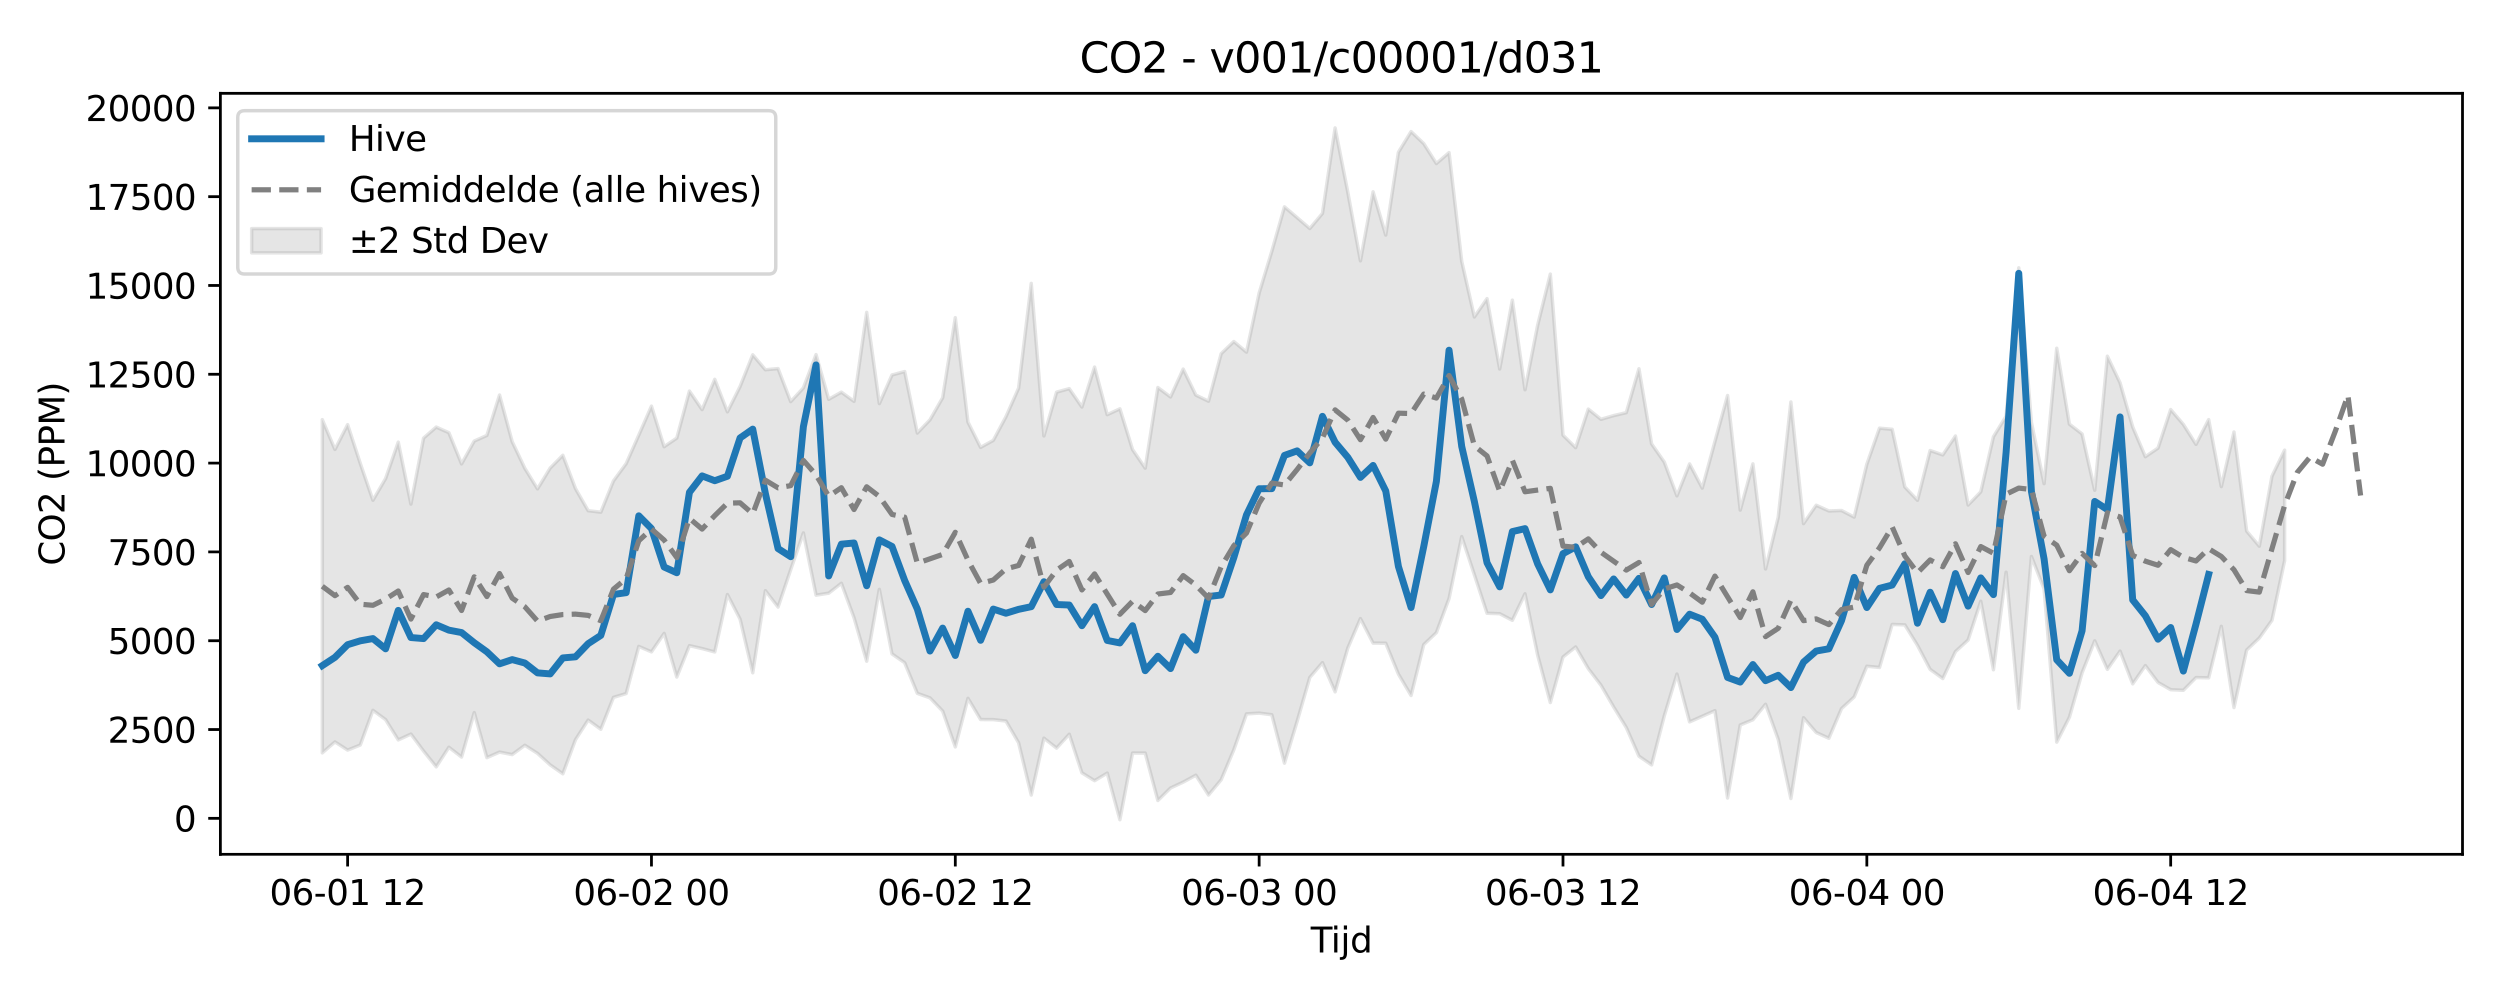 <?xml version="1.0" encoding="utf-8" standalone="no"?>
<!DOCTYPE svg PUBLIC "-//W3C//DTD SVG 1.1//EN"
  "http://www.w3.org/Graphics/SVG/1.1/DTD/svg11.dtd">
<svg xmlns:xlink="http://www.w3.org/1999/xlink" width="720pt" height="288pt" viewBox="0 0 720 288" xmlns="http://www.w3.org/2000/svg" version="1.1">
 <defs>
  <style type="text/css">*{stroke-linejoin: round; stroke-linecap: butt}</style>
 </defs>
 <g id="figure_1">
  <g id="patch_1">
   <path d="M 0 288 
L 720 288 
L 720 0 
L 0 0 
z
" style="fill: #ffffff"/>
  </g>
  <g id="axes_1">
   <g id="patch_2">
    <path d="M 63.47 246.04 
L 709.2 246.04 
L 709.2 26.88 
L 63.47 26.88 
z
" style="fill: #ffffff"/>
   </g>
   <g id="FillBetweenPolyCollection_1">
    <defs>
     <path id="m3234cfe59d" d="M 92.821 -167.143 
L 92.821 -71.173 
L 96.467 -74.332 
L 100.114 -71.975 
L 103.76 -73.435 
L 107.406 -83.427 
L 111.052 -80.747 
L 114.698 -74.902 
L 118.344 -76.586 
L 121.99 -71.693 
L 125.637 -67.148 
L 129.283 -72.791 
L 132.929 -69.965 
L 136.575 -82.774 
L 140.221 -69.795 
L 143.867 -71.397 
L 147.513 -70.68 
L 151.159 -73.363 
L 154.806 -71.029 
L 158.452 -67.706 
L 162.098 -65.147 
L 165.744 -74.966 
L 169.39 -80.617 
L 173.036 -77.968 
L 176.682 -87.15 
L 180.329 -88.252 
L 183.975 -101.834 
L 187.621 -100.257 
L 191.267 -105.578 
L 194.913 -93.008 
L 198.559 -102.047 
L 202.205 -101.211 
L 205.851 -100.236 
L 209.498 -116.774 
L 213.144 -109.688 
L 216.79 -94.23 
L 220.436 -117.886 
L 224.082 -113.158 
L 227.728 -123.954 
L 231.374 -134.523 
L 235.021 -116.588 
L 238.667 -117.158 
L 242.313 -120.013 
L 245.959 -110.102 
L 249.605 -97.567 
L 253.251 -118.265 
L 256.897 -99.675 
L 260.543 -97.133 
L 264.19 -88.314 
L 267.836 -87.012 
L 271.482 -83.213 
L 275.128 -72.883 
L 278.774 -86.874 
L 282.42 -80.772 
L 286.066 -80.747 
L 289.712 -80.342 
L 293.359 -74.076 
L 297.005 -59.028 
L 300.651 -75.405 
L 304.297 -72.541 
L 307.943 -76.539 
L 311.589 -65.428 
L 315.235 -63.16 
L 318.882 -65.345 
L 322.528 -51.922 
L 326.174 -71.128 
L 329.82 -71.117 
L 333.466 -57.455 
L 337.112 -61.055 
L 340.758 -62.745 
L 344.404 -64.737 
L 348.051 -59.037 
L 351.697 -63.426 
L 355.343 -72.067 
L 358.989 -82.403 
L 362.635 -82.618 
L 366.281 -82.153 
L 369.927 -68.209 
L 373.574 -80.244 
L 377.22 -92.896 
L 380.866 -97.152 
L 384.512 -88.748 
L 388.158 -101.334 
L 391.804 -109.847 
L 395.45 -102.78 
L 399.096 -102.758 
L 402.743 -93.853 
L 406.389 -87.694 
L 410.035 -102.353 
L 413.681 -105.808 
L 417.327 -115.62 
L 420.973 -133.458 
L 424.619 -122.473 
L 428.266 -111.38 
L 431.912 -111.251 
L 435.558 -109.346 
L 439.204 -116.989 
L 442.85 -99.314 
L 446.496 -85.659 
L 450.142 -98.775 
L 453.788 -101.677 
L 457.435 -95.427 
L 461.081 -90.651 
L 464.727 -84.391 
L 468.373 -78.47 
L 472.019 -70.212 
L 475.665 -67.707 
L 479.311 -81.826 
L 482.958 -93.867 
L 486.604 -80.093 
L 490.25 -81.715 
L 493.896 -83.335 
L 497.542 -58.168 
L 501.188 -79.198 
L 504.834 -80.708 
L 508.48 -85.168 
L 512.127 -75.058 
L 515.773 -58.022 
L 519.419 -81.299 
L 523.065 -77.036 
L 526.711 -75.376 
L 530.357 -83.924 
L 534.003 -87.275 
L 537.649 -96.122 
L 541.296 -95.77 
L 544.942 -108.165 
L 548.588 -108.031 
L 552.234 -102.14 
L 555.88 -95.224 
L 559.526 -92.574 
L 563.172 -100.34 
L 566.819 -103.677 
L 570.465 -114.842 
L 574.111 -95.103 
L 577.757 -123.201 
L 581.403 -83.991 
L 585.049 -127.722 
L 588.695 -118.406 
L 592.341 -74.262 
L 595.988 -81.434 
L 599.634 -94.208 
L 603.28 -103.433 
L 606.926 -95.23 
L 610.572 -100.482 
L 614.218 -91.047 
L 617.864 -96.301 
L 621.511 -91.45 
L 625.157 -89.365 
L 628.803 -89.197 
L 632.449 -92.859 
L 636.095 -92.78 
L 639.741 -107.62 
L 643.387 -84.219 
L 647.033 -100.784 
L 650.68 -104.245 
L 654.326 -109.346 
L 657.972 -126.547 
L 657.972 -158.359 
L 657.972 -158.359 
L 654.326 -150.857 
L 650.68 -130.694 
L 647.033 -135.052 
L 643.387 -163.583 
L 639.741 -147.856 
L 636.095 -167.149 
L 632.449 -160.023 
L 628.803 -165.778 
L 625.157 -170.048 
L 621.511 -158.958 
L 617.864 -156.466 
L 614.218 -165.035 
L 610.572 -177.755 
L 606.926 -185.412 
L 603.28 -146.808 
L 599.634 -163.03 
L 595.988 -165.844 
L 592.341 -187.699 
L 588.695 -148.713 
L 585.049 -166.329 
L 581.403 -210.866 
L 577.757 -168.121 
L 574.111 -162.222 
L 570.465 -146.349 
L 566.819 -142.56 
L 563.172 -162.431 
L 559.526 -156.989 
L 555.88 -158.252 
L 552.234 -143.925 
L 548.588 -147.751 
L 544.942 -164.363 
L 541.296 -164.685 
L 537.649 -154.299 
L 534.003 -139.07 
L 530.357 -140.981 
L 526.711 -140.847 
L 523.065 -142.489 
L 519.419 -137.21 
L 515.773 -172.231 
L 512.127 -139.038 
L 508.48 -124.137 
L 504.834 -154.407 
L 501.188 -141.091 
L 497.542 -174.089 
L 493.896 -160.823 
L 490.25 -147.425 
L 486.604 -154.394 
L 482.958 -145.205 
L 479.311 -154.927 
L 475.665 -160.161 
L 472.019 -181.798 
L 468.373 -169.161 
L 464.727 -168.302 
L 461.081 -167.244 
L 457.435 -170.182 
L 453.788 -159.071 
L 450.142 -162.669 
L 446.496 -209.066 
L 442.85 -194.357 
L 439.204 -175.751 
L 435.558 -201.558 
L 431.912 -181.722 
L 428.266 -201.997 
L 424.619 -196.712 
L 420.973 -212.756 
L 417.327 -244.054 
L 413.681 -240.908 
L 410.035 -246.646 
L 406.389 -250.106 
L 402.743 -244.151 
L 399.096 -220.302 
L 395.45 -232.76 
L 391.804 -212.872 
L 388.158 -232.686 
L 384.512 -251.158 
L 380.866 -226.536 
L 377.22 -222.183 
L 373.574 -225.323 
L 369.927 -228.429 
L 366.281 -215.618 
L 362.635 -203.591 
L 358.989 -186.586 
L 355.343 -189.642 
L 351.697 -186.147 
L 348.051 -172.445 
L 344.404 -174.217 
L 340.758 -181.702 
L 337.112 -173.677 
L 333.466 -176.391 
L 329.82 -153.179 
L 326.174 -158.526 
L 322.528 -170.269 
L 318.882 -168.569 
L 315.235 -182.279 
L 311.589 -170.776 
L 307.943 -176.071 
L 304.297 -175.058 
L 300.651 -162.447 
L 297.005 -206.391 
L 293.359 -176.218 
L 289.712 -167.98 
L 286.066 -161.168 
L 282.42 -159.151 
L 278.774 -166.44 
L 275.128 -196.514 
L 271.482 -173.44 
L 267.836 -167.089 
L 264.19 -163.283 
L 260.543 -180.995 
L 256.897 -180.016 
L 253.251 -171.759 
L 249.605 -198.045 
L 245.959 -172.416 
L 242.313 -175.065 
L 238.667 -173.004 
L 235.021 -185.886 
L 231.374 -176.278 
L 227.728 -172.33 
L 224.082 -181.848 
L 220.436 -181.511 
L 216.79 -185.818 
L 213.144 -176.689 
L 209.498 -169.393 
L 205.851 -178.76 
L 202.205 -170.03 
L 198.559 -175.371 
L 194.913 -161.833 
L 191.267 -159.341 
L 187.621 -171.034 
L 183.975 -162.691 
L 180.329 -154.461 
L 176.682 -149.505 
L 173.036 -140.492 
L 169.39 -140.922 
L 165.744 -147.29 
L 162.098 -156.882 
L 158.452 -153.195 
L 154.806 -147.209 
L 151.159 -153.119 
L 147.513 -160.793 
L 143.867 -174.234 
L 140.221 -162.597 
L 136.575 -160.969 
L 132.929 -154.393 
L 129.283 -163.375 
L 125.637 -165.004 
L 121.99 -161.834 
L 118.344 -142.823 
L 114.698 -160.672 
L 111.052 -150.177 
L 107.406 -143.923 
L 103.76 -154.548 
L 100.114 -165.699 
L 96.467 -158.565 
L 92.821 -167.143 
z
" style="stroke: #808080; stroke-opacity: 0.2"/>
    </defs>
    <g clip-path="url(#p8f227f87e2)">
     <use xlink:href="#m3234cfe59d" x="0" y="288" style="fill: #808080; fill-opacity: 0.2; stroke: #808080; stroke-opacity: 0.2"/>
    </g>
   </g>
   <g id="matplotlib.axis_1">
    <g id="xtick_1">
     <g id="line2d_1">
      <defs>
       <path id="m7c7ba26b7c" d="M 0 0 
L 0 3.5 
" style="stroke: #000000; stroke-width: 0.8"/>
      </defs>
      <g>
       <use xlink:href="#m7c7ba26b7c" x="100.114" y="246.04" style="stroke: #000000; stroke-width: 0.8"/>
      </g>
     </g>
     <g id="text_1">
      <!-- 06-01 12 -->
      <g transform="translate(77.633 260.638) scale(0.1 -0.1)">
       <defs>
        <path id="DejaVuSans-30" d="M 2034 4250 
Q 1547 4250 1301 3770 
Q 1056 3291 1056 2328 
Q 1056 1369 1301 889 
Q 1547 409 2034 409 
Q 2525 409 2770 889 
Q 3016 1369 3016 2328 
Q 3016 3291 2770 3770 
Q 2525 4250 2034 4250 
z
M 2034 4750 
Q 2819 4750 3233 4129 
Q 3647 3509 3647 2328 
Q 3647 1150 3233 529 
Q 2819 -91 2034 -91 
Q 1250 -91 836 529 
Q 422 1150 422 2328 
Q 422 3509 836 4129 
Q 1250 4750 2034 4750 
z
" transform="scale(0.016)"/>
        <path id="DejaVuSans-36" d="M 2113 2584 
Q 1688 2584 1439 2293 
Q 1191 2003 1191 1497 
Q 1191 994 1439 701 
Q 1688 409 2113 409 
Q 2538 409 2786 701 
Q 3034 994 3034 1497 
Q 3034 2003 2786 2293 
Q 2538 2584 2113 2584 
z
M 3366 4563 
L 3366 3988 
Q 3128 4100 2886 4159 
Q 2644 4219 2406 4219 
Q 1781 4219 1451 3797 
Q 1122 3375 1075 2522 
Q 1259 2794 1537 2939 
Q 1816 3084 2150 3084 
Q 2853 3084 3261 2657 
Q 3669 2231 3669 1497 
Q 3669 778 3244 343 
Q 2819 -91 2113 -91 
Q 1303 -91 875 529 
Q 447 1150 447 2328 
Q 447 3434 972 4092 
Q 1497 4750 2381 4750 
Q 2619 4750 2861 4703 
Q 3103 4656 3366 4563 
z
" transform="scale(0.016)"/>
        <path id="DejaVuSans-2d" d="M 313 2009 
L 1997 2009 
L 1997 1497 
L 313 1497 
L 313 2009 
z
" transform="scale(0.016)"/>
        <path id="DejaVuSans-31" d="M 794 531 
L 1825 531 
L 1825 4091 
L 703 3866 
L 703 4441 
L 1819 4666 
L 2450 4666 
L 2450 531 
L 3481 531 
L 3481 0 
L 794 0 
L 794 531 
z
" transform="scale(0.016)"/>
        <path id="DejaVuSans-20" transform="scale(0.016)"/>
        <path id="DejaVuSans-32" d="M 1228 531 
L 3431 531 
L 3431 0 
L 469 0 
L 469 531 
Q 828 903 1448 1529 
Q 2069 2156 2228 2338 
Q 2531 2678 2651 2914 
Q 2772 3150 2772 3378 
Q 2772 3750 2511 3984 
Q 2250 4219 1831 4219 
Q 1534 4219 1204 4116 
Q 875 4013 500 3803 
L 500 4441 
Q 881 4594 1212 4672 
Q 1544 4750 1819 4750 
Q 2544 4750 2975 4387 
Q 3406 4025 3406 3419 
Q 3406 3131 3298 2873 
Q 3191 2616 2906 2266 
Q 2828 2175 2409 1742 
Q 1991 1309 1228 531 
z
" transform="scale(0.016)"/>
       </defs>
       <use xlink:href="#DejaVuSans-30"/>
       <use xlink:href="#DejaVuSans-36" transform="translate(63.623 0)"/>
       <use xlink:href="#DejaVuSans-2d" transform="translate(127.246 0)"/>
       <use xlink:href="#DejaVuSans-30" transform="translate(163.33 0)"/>
       <use xlink:href="#DejaVuSans-31" transform="translate(226.953 0)"/>
       <use xlink:href="#DejaVuSans-20" transform="translate(290.576 0)"/>
       <use xlink:href="#DejaVuSans-31" transform="translate(322.363 0)"/>
       <use xlink:href="#DejaVuSans-32" transform="translate(385.986 0)"/>
      </g>
     </g>
    </g>
    <g id="xtick_2">
     <g id="line2d_2">
      <g>
       <use xlink:href="#m7c7ba26b7c" x="187.621" y="246.04" style="stroke: #000000; stroke-width: 0.8"/>
      </g>
     </g>
     <g id="text_2">
      <!-- 06-02 00 -->
      <g transform="translate(165.14 260.638) scale(0.1 -0.1)">
       <use xlink:href="#DejaVuSans-30"/>
       <use xlink:href="#DejaVuSans-36" transform="translate(63.623 0)"/>
       <use xlink:href="#DejaVuSans-2d" transform="translate(127.246 0)"/>
       <use xlink:href="#DejaVuSans-30" transform="translate(163.33 0)"/>
       <use xlink:href="#DejaVuSans-32" transform="translate(226.953 0)"/>
       <use xlink:href="#DejaVuSans-20" transform="translate(290.576 0)"/>
       <use xlink:href="#DejaVuSans-30" transform="translate(322.363 0)"/>
       <use xlink:href="#DejaVuSans-30" transform="translate(385.986 0)"/>
      </g>
     </g>
    </g>
    <g id="xtick_3">
     <g id="line2d_3">
      <g>
       <use xlink:href="#m7c7ba26b7c" x="275.128" y="246.04" style="stroke: #000000; stroke-width: 0.8"/>
      </g>
     </g>
     <g id="text_3">
      <!-- 06-02 12 -->
      <g transform="translate(252.648 260.638) scale(0.1 -0.1)">
       <use xlink:href="#DejaVuSans-30"/>
       <use xlink:href="#DejaVuSans-36" transform="translate(63.623 0)"/>
       <use xlink:href="#DejaVuSans-2d" transform="translate(127.246 0)"/>
       <use xlink:href="#DejaVuSans-30" transform="translate(163.33 0)"/>
       <use xlink:href="#DejaVuSans-32" transform="translate(226.953 0)"/>
       <use xlink:href="#DejaVuSans-20" transform="translate(290.576 0)"/>
       <use xlink:href="#DejaVuSans-31" transform="translate(322.363 0)"/>
       <use xlink:href="#DejaVuSans-32" transform="translate(385.986 0)"/>
      </g>
     </g>
    </g>
    <g id="xtick_4">
     <g id="line2d_4">
      <g>
       <use xlink:href="#m7c7ba26b7c" x="362.635" y="246.04" style="stroke: #000000; stroke-width: 0.8"/>
      </g>
     </g>
     <g id="text_4">
      <!-- 06-03 00 -->
      <g transform="translate(340.155 260.638) scale(0.1 -0.1)">
       <defs>
        <path id="DejaVuSans-33" d="M 2597 2516 
Q 3050 2419 3304 2112 
Q 3559 1806 3559 1356 
Q 3559 666 3084 287 
Q 2609 -91 1734 -91 
Q 1441 -91 1130 -33 
Q 819 25 488 141 
L 488 750 
Q 750 597 1062 519 
Q 1375 441 1716 441 
Q 2309 441 2620 675 
Q 2931 909 2931 1356 
Q 2931 1769 2642 2001 
Q 2353 2234 1838 2234 
L 1294 2234 
L 1294 2753 
L 1863 2753 
Q 2328 2753 2575 2939 
Q 2822 3125 2822 3475 
Q 2822 3834 2567 4026 
Q 2313 4219 1838 4219 
Q 1578 4219 1281 4162 
Q 984 4106 628 3988 
L 628 4550 
Q 988 4650 1302 4700 
Q 1616 4750 1894 4750 
Q 2613 4750 3031 4423 
Q 3450 4097 3450 3541 
Q 3450 3153 3228 2886 
Q 3006 2619 2597 2516 
z
" transform="scale(0.016)"/>
       </defs>
       <use xlink:href="#DejaVuSans-30"/>
       <use xlink:href="#DejaVuSans-36" transform="translate(63.623 0)"/>
       <use xlink:href="#DejaVuSans-2d" transform="translate(127.246 0)"/>
       <use xlink:href="#DejaVuSans-30" transform="translate(163.33 0)"/>
       <use xlink:href="#DejaVuSans-33" transform="translate(226.953 0)"/>
       <use xlink:href="#DejaVuSans-20" transform="translate(290.576 0)"/>
       <use xlink:href="#DejaVuSans-30" transform="translate(322.363 0)"/>
       <use xlink:href="#DejaVuSans-30" transform="translate(385.986 0)"/>
      </g>
     </g>
    </g>
    <g id="xtick_5">
     <g id="line2d_5">
      <g>
       <use xlink:href="#m7c7ba26b7c" x="450.142" y="246.04" style="stroke: #000000; stroke-width: 0.8"/>
      </g>
     </g>
     <g id="text_5">
      <!-- 06-03 12 -->
      <g transform="translate(427.662 260.638) scale(0.1 -0.1)">
       <use xlink:href="#DejaVuSans-30"/>
       <use xlink:href="#DejaVuSans-36" transform="translate(63.623 0)"/>
       <use xlink:href="#DejaVuSans-2d" transform="translate(127.246 0)"/>
       <use xlink:href="#DejaVuSans-30" transform="translate(163.33 0)"/>
       <use xlink:href="#DejaVuSans-33" transform="translate(226.953 0)"/>
       <use xlink:href="#DejaVuSans-20" transform="translate(290.576 0)"/>
       <use xlink:href="#DejaVuSans-31" transform="translate(322.363 0)"/>
       <use xlink:href="#DejaVuSans-32" transform="translate(385.986 0)"/>
      </g>
     </g>
    </g>
    <g id="xtick_6">
     <g id="line2d_6">
      <g>
       <use xlink:href="#m7c7ba26b7c" x="537.649" y="246.04" style="stroke: #000000; stroke-width: 0.8"/>
      </g>
     </g>
     <g id="text_6">
      <!-- 06-04 00 -->
      <g transform="translate(515.169 260.638) scale(0.1 -0.1)">
       <defs>
        <path id="DejaVuSans-34" d="M 2419 4116 
L 825 1625 
L 2419 1625 
L 2419 4116 
z
M 2253 4666 
L 3047 4666 
L 3047 1625 
L 3713 1625 
L 3713 1100 
L 3047 1100 
L 3047 0 
L 2419 0 
L 2419 1100 
L 313 1100 
L 313 1709 
L 2253 4666 
z
" transform="scale(0.016)"/>
       </defs>
       <use xlink:href="#DejaVuSans-30"/>
       <use xlink:href="#DejaVuSans-36" transform="translate(63.623 0)"/>
       <use xlink:href="#DejaVuSans-2d" transform="translate(127.246 0)"/>
       <use xlink:href="#DejaVuSans-30" transform="translate(163.33 0)"/>
       <use xlink:href="#DejaVuSans-34" transform="translate(226.953 0)"/>
       <use xlink:href="#DejaVuSans-20" transform="translate(290.576 0)"/>
       <use xlink:href="#DejaVuSans-30" transform="translate(322.363 0)"/>
       <use xlink:href="#DejaVuSans-30" transform="translate(385.986 0)"/>
      </g>
     </g>
    </g>
    <g id="xtick_7">
     <g id="line2d_7">
      <g>
       <use xlink:href="#m7c7ba26b7c" x="625.157" y="246.04" style="stroke: #000000; stroke-width: 0.8"/>
      </g>
     </g>
     <g id="text_7">
      <!-- 06-04 12 -->
      <g transform="translate(602.676 260.638) scale(0.1 -0.1)">
       <use xlink:href="#DejaVuSans-30"/>
       <use xlink:href="#DejaVuSans-36" transform="translate(63.623 0)"/>
       <use xlink:href="#DejaVuSans-2d" transform="translate(127.246 0)"/>
       <use xlink:href="#DejaVuSans-30" transform="translate(163.33 0)"/>
       <use xlink:href="#DejaVuSans-34" transform="translate(226.953 0)"/>
       <use xlink:href="#DejaVuSans-20" transform="translate(290.576 0)"/>
       <use xlink:href="#DejaVuSans-31" transform="translate(322.363 0)"/>
       <use xlink:href="#DejaVuSans-32" transform="translate(385.986 0)"/>
      </g>
     </g>
    </g>
    <g id="text_8">
     <!-- Tijd -->
     <g transform="translate(377.485 274.317) scale(0.1 -0.1)">
      <defs>
       <path id="DejaVuSans-54" d="M -19 4666 
L 3928 4666 
L 3928 4134 
L 2272 4134 
L 2272 0 
L 1638 0 
L 1638 4134 
L -19 4134 
L -19 4666 
z
" transform="scale(0.016)"/>
       <path id="DejaVuSans-69" d="M 603 3500 
L 1178 3500 
L 1178 0 
L 603 0 
L 603 3500 
z
M 603 4863 
L 1178 4863 
L 1178 4134 
L 603 4134 
L 603 4863 
z
" transform="scale(0.016)"/>
       <path id="DejaVuSans-6a" d="M 603 3500 
L 1178 3500 
L 1178 -63 
Q 1178 -731 923 -1031 
Q 669 -1331 103 -1331 
L -116 -1331 
L -116 -844 
L 38 -844 
Q 366 -844 484 -692 
Q 603 -541 603 -63 
L 603 3500 
z
M 603 4863 
L 1178 4863 
L 1178 4134 
L 603 4134 
L 603 4863 
z
" transform="scale(0.016)"/>
       <path id="DejaVuSans-64" d="M 2906 2969 
L 2906 4863 
L 3481 4863 
L 3481 0 
L 2906 0 
L 2906 525 
Q 2725 213 2448 61 
Q 2172 -91 1784 -91 
Q 1150 -91 751 415 
Q 353 922 353 1747 
Q 353 2572 751 3078 
Q 1150 3584 1784 3584 
Q 2172 3584 2448 3432 
Q 2725 3281 2906 2969 
z
M 947 1747 
Q 947 1113 1208 752 
Q 1469 391 1925 391 
Q 2381 391 2643 752 
Q 2906 1113 2906 1747 
Q 2906 2381 2643 2742 
Q 2381 3103 1925 3103 
Q 1469 3103 1208 2742 
Q 947 2381 947 1747 
z
" transform="scale(0.016)"/>
      </defs>
      <use xlink:href="#DejaVuSans-54"/>
      <use xlink:href="#DejaVuSans-69" transform="translate(57.959 0)"/>
      <use xlink:href="#DejaVuSans-6a" transform="translate(85.742 0)"/>
      <use xlink:href="#DejaVuSans-64" transform="translate(113.525 0)"/>
     </g>
    </g>
   </g>
   <g id="matplotlib.axis_2">
    <g id="ytick_1">
     <g id="line2d_8">
      <defs>
       <path id="mcef01b6203" d="M 0 0 
L -3.5 0 
" style="stroke: #000000; stroke-width: 0.8"/>
      </defs>
      <g>
       <use xlink:href="#mcef01b6203" x="63.47" y="235.682" style="stroke: #000000; stroke-width: 0.8"/>
      </g>
     </g>
     <g id="text_9">
      <!-- 0 -->
      <g transform="translate(50.108 239.481) scale(0.1 -0.1)">
       <use xlink:href="#DejaVuSans-30"/>
      </g>
     </g>
    </g>
    <g id="ytick_2">
     <g id="line2d_9">
      <g>
       <use xlink:href="#mcef01b6203" x="63.47" y="210.104" style="stroke: #000000; stroke-width: 0.8"/>
      </g>
     </g>
     <g id="text_10">
      <!-- 2500 -->
      <g transform="translate(31.02 213.903) scale(0.1 -0.1)">
       <defs>
        <path id="DejaVuSans-35" d="M 691 4666 
L 3169 4666 
L 3169 4134 
L 1269 4134 
L 1269 2991 
Q 1406 3038 1543 3061 
Q 1681 3084 1819 3084 
Q 2600 3084 3056 2656 
Q 3513 2228 3513 1497 
Q 3513 744 3044 326 
Q 2575 -91 1722 -91 
Q 1428 -91 1123 -41 
Q 819 9 494 109 
L 494 744 
Q 775 591 1075 516 
Q 1375 441 1709 441 
Q 2250 441 2565 725 
Q 2881 1009 2881 1497 
Q 2881 1984 2565 2268 
Q 2250 2553 1709 2553 
Q 1456 2553 1204 2497 
Q 953 2441 691 2322 
L 691 4666 
z
" transform="scale(0.016)"/>
       </defs>
       <use xlink:href="#DejaVuSans-32"/>
       <use xlink:href="#DejaVuSans-35" transform="translate(63.623 0)"/>
       <use xlink:href="#DejaVuSans-30" transform="translate(127.246 0)"/>
       <use xlink:href="#DejaVuSans-30" transform="translate(190.869 0)"/>
      </g>
     </g>
    </g>
    <g id="ytick_3">
     <g id="line2d_10">
      <g>
       <use xlink:href="#mcef01b6203" x="63.47" y="184.527" style="stroke: #000000; stroke-width: 0.8"/>
      </g>
     </g>
     <g id="text_11">
      <!-- 5000 -->
      <g transform="translate(31.02 188.326) scale(0.1 -0.1)">
       <use xlink:href="#DejaVuSans-35"/>
       <use xlink:href="#DejaVuSans-30" transform="translate(63.623 0)"/>
       <use xlink:href="#DejaVuSans-30" transform="translate(127.246 0)"/>
       <use xlink:href="#DejaVuSans-30" transform="translate(190.869 0)"/>
      </g>
     </g>
    </g>
    <g id="ytick_4">
     <g id="line2d_11">
      <g>
       <use xlink:href="#mcef01b6203" x="63.47" y="158.949" style="stroke: #000000; stroke-width: 0.8"/>
      </g>
     </g>
     <g id="text_12">
      <!-- 7500 -->
      <g transform="translate(31.02 162.749) scale(0.1 -0.1)">
       <defs>
        <path id="DejaVuSans-37" d="M 525 4666 
L 3525 4666 
L 3525 4397 
L 1831 0 
L 1172 0 
L 2766 4134 
L 525 4134 
L 525 4666 
z
" transform="scale(0.016)"/>
       </defs>
       <use xlink:href="#DejaVuSans-37"/>
       <use xlink:href="#DejaVuSans-35" transform="translate(63.623 0)"/>
       <use xlink:href="#DejaVuSans-30" transform="translate(127.246 0)"/>
       <use xlink:href="#DejaVuSans-30" transform="translate(190.869 0)"/>
      </g>
     </g>
    </g>
    <g id="ytick_5">
     <g id="line2d_12">
      <g>
       <use xlink:href="#mcef01b6203" x="63.47" y="133.372" style="stroke: #000000; stroke-width: 0.8"/>
      </g>
     </g>
     <g id="text_13">
      <!-- 10000 -->
      <g transform="translate(24.657 137.171) scale(0.1 -0.1)">
       <use xlink:href="#DejaVuSans-31"/>
       <use xlink:href="#DejaVuSans-30" transform="translate(63.623 0)"/>
       <use xlink:href="#DejaVuSans-30" transform="translate(127.246 0)"/>
       <use xlink:href="#DejaVuSans-30" transform="translate(190.869 0)"/>
       <use xlink:href="#DejaVuSans-30" transform="translate(254.492 0)"/>
      </g>
     </g>
    </g>
    <g id="ytick_6">
     <g id="line2d_13">
      <g>
       <use xlink:href="#mcef01b6203" x="63.47" y="107.795" style="stroke: #000000; stroke-width: 0.8"/>
      </g>
     </g>
     <g id="text_14">
      <!-- 12500 -->
      <g transform="translate(24.657 111.594) scale(0.1 -0.1)">
       <use xlink:href="#DejaVuSans-31"/>
       <use xlink:href="#DejaVuSans-32" transform="translate(63.623 0)"/>
       <use xlink:href="#DejaVuSans-35" transform="translate(127.246 0)"/>
       <use xlink:href="#DejaVuSans-30" transform="translate(190.869 0)"/>
       <use xlink:href="#DejaVuSans-30" transform="translate(254.492 0)"/>
      </g>
     </g>
    </g>
    <g id="ytick_7">
     <g id="line2d_14">
      <g>
       <use xlink:href="#mcef01b6203" x="63.47" y="82.217" style="stroke: #000000; stroke-width: 0.8"/>
      </g>
     </g>
     <g id="text_15">
      <!-- 15000 -->
      <g transform="translate(24.657 86.016) scale(0.1 -0.1)">
       <use xlink:href="#DejaVuSans-31"/>
       <use xlink:href="#DejaVuSans-35" transform="translate(63.623 0)"/>
       <use xlink:href="#DejaVuSans-30" transform="translate(127.246 0)"/>
       <use xlink:href="#DejaVuSans-30" transform="translate(190.869 0)"/>
       <use xlink:href="#DejaVuSans-30" transform="translate(254.492 0)"/>
      </g>
     </g>
    </g>
    <g id="ytick_8">
     <g id="line2d_15">
      <g>
       <use xlink:href="#mcef01b6203" x="63.47" y="56.64" style="stroke: #000000; stroke-width: 0.8"/>
      </g>
     </g>
     <g id="text_16">
      <!-- 17500 -->
      <g transform="translate(24.657 60.439) scale(0.1 -0.1)">
       <use xlink:href="#DejaVuSans-31"/>
       <use xlink:href="#DejaVuSans-37" transform="translate(63.623 0)"/>
       <use xlink:href="#DejaVuSans-35" transform="translate(127.246 0)"/>
       <use xlink:href="#DejaVuSans-30" transform="translate(190.869 0)"/>
       <use xlink:href="#DejaVuSans-30" transform="translate(254.492 0)"/>
      </g>
     </g>
    </g>
    <g id="ytick_9">
     <g id="line2d_16">
      <g>
       <use xlink:href="#mcef01b6203" x="63.47" y="31.062" style="stroke: #000000; stroke-width: 0.8"/>
      </g>
     </g>
     <g id="text_17">
      <!-- 20000 -->
      <g transform="translate(24.657 34.862) scale(0.1 -0.1)">
       <use xlink:href="#DejaVuSans-32"/>
       <use xlink:href="#DejaVuSans-30" transform="translate(63.623 0)"/>
       <use xlink:href="#DejaVuSans-30" transform="translate(127.246 0)"/>
       <use xlink:href="#DejaVuSans-30" transform="translate(190.869 0)"/>
       <use xlink:href="#DejaVuSans-30" transform="translate(254.492 0)"/>
      </g>
     </g>
    </g>
    <g id="text_18">
     <!-- CO2 (PPM) -->
     <g transform="translate(18.578 162.903) rotate(-90) scale(0.1 -0.1)">
      <defs>
       <path id="DejaVuSans-43" d="M 4122 4306 
L 4122 3641 
Q 3803 3938 3442 4084 
Q 3081 4231 2675 4231 
Q 1875 4231 1450 3742 
Q 1025 3253 1025 2328 
Q 1025 1406 1450 917 
Q 1875 428 2675 428 
Q 3081 428 3442 575 
Q 3803 722 4122 1019 
L 4122 359 
Q 3791 134 3420 21 
Q 3050 -91 2638 -91 
Q 1578 -91 968 557 
Q 359 1206 359 2328 
Q 359 3453 968 4101 
Q 1578 4750 2638 4750 
Q 3056 4750 3426 4639 
Q 3797 4528 4122 4306 
z
" transform="scale(0.016)"/>
       <path id="DejaVuSans-4f" d="M 2522 4238 
Q 1834 4238 1429 3725 
Q 1025 3213 1025 2328 
Q 1025 1447 1429 934 
Q 1834 422 2522 422 
Q 3209 422 3611 934 
Q 4013 1447 4013 2328 
Q 4013 3213 3611 3725 
Q 3209 4238 2522 4238 
z
M 2522 4750 
Q 3503 4750 4090 4092 
Q 4678 3434 4678 2328 
Q 4678 1225 4090 567 
Q 3503 -91 2522 -91 
Q 1538 -91 948 565 
Q 359 1222 359 2328 
Q 359 3434 948 4092 
Q 1538 4750 2522 4750 
z
" transform="scale(0.016)"/>
       <path id="DejaVuSans-28" d="M 1984 4856 
Q 1566 4138 1362 3434 
Q 1159 2731 1159 2009 
Q 1159 1288 1364 580 
Q 1569 -128 1984 -844 
L 1484 -844 
Q 1016 -109 783 600 
Q 550 1309 550 2009 
Q 550 2706 781 3412 
Q 1013 4119 1484 4856 
L 1984 4856 
z
" transform="scale(0.016)"/>
       <path id="DejaVuSans-50" d="M 1259 4147 
L 1259 2394 
L 2053 2394 
Q 2494 2394 2734 2622 
Q 2975 2850 2975 3272 
Q 2975 3691 2734 3919 
Q 2494 4147 2053 4147 
L 1259 4147 
z
M 628 4666 
L 2053 4666 
Q 2838 4666 3239 4311 
Q 3641 3956 3641 3272 
Q 3641 2581 3239 2228 
Q 2838 1875 2053 1875 
L 1259 1875 
L 1259 0 
L 628 0 
L 628 4666 
z
" transform="scale(0.016)"/>
       <path id="DejaVuSans-4d" d="M 628 4666 
L 1569 4666 
L 2759 1491 
L 3956 4666 
L 4897 4666 
L 4897 0 
L 4281 0 
L 4281 4097 
L 3078 897 
L 2444 897 
L 1241 4097 
L 1241 0 
L 628 0 
L 628 4666 
z
" transform="scale(0.016)"/>
       <path id="DejaVuSans-29" d="M 513 4856 
L 1013 4856 
Q 1481 4119 1714 3412 
Q 1947 2706 1947 2009 
Q 1947 1309 1714 600 
Q 1481 -109 1013 -844 
L 513 -844 
Q 928 -128 1133 580 
Q 1338 1288 1338 2009 
Q 1338 2731 1133 3434 
Q 928 4138 513 4856 
z
" transform="scale(0.016)"/>
      </defs>
      <use xlink:href="#DejaVuSans-43"/>
      <use xlink:href="#DejaVuSans-4f" transform="translate(69.824 0)"/>
      <use xlink:href="#DejaVuSans-32" transform="translate(148.535 0)"/>
      <use xlink:href="#DejaVuSans-20" transform="translate(212.158 0)"/>
      <use xlink:href="#DejaVuSans-28" transform="translate(243.945 0)"/>
      <use xlink:href="#DejaVuSans-50" transform="translate(282.959 0)"/>
      <use xlink:href="#DejaVuSans-50" transform="translate(343.262 0)"/>
      <use xlink:href="#DejaVuSans-4d" transform="translate(403.564 0)"/>
      <use xlink:href="#DejaVuSans-29" transform="translate(489.844 0)"/>
     </g>
    </g>
   </g>
   <g id="line2d_17">
    <path d="M 92.821 191.699 
L 96.467 189.311 
L 100.114 185.673 
L 103.76 184.557 
L 107.406 183.91 
L 111.052 186.859 
L 114.698 175.796 
L 118.344 183.611 
L 121.99 183.91 
L 125.637 179.937 
L 129.283 181.485 
L 132.929 182.177 
L 136.575 185.096 
L 140.221 187.715 
L 143.867 191.182 
L 147.513 189.966 
L 151.159 190.948 
L 154.806 193.789 
L 158.452 194.083 
L 162.098 189.482 
L 165.744 189.168 
L 169.39 185.373 
L 173.036 182.989 
L 176.682 171.206 
L 180.329 170.688 
L 183.975 148.558 
L 187.621 152.231 
L 191.267 163.301 
L 194.913 164.952 
L 198.559 141.792 
L 202.205 137.059 
L 205.851 138.447 
L 209.498 137.157 
L 213.144 126.125 
L 216.79 123.591 
L 220.436 142.171 
L 224.082 157.991 
L 227.728 160.334 
L 231.374 122.868 
L 235.021 105.1 
L 238.667 165.869 
L 242.313 156.719 
L 245.959 156.381 
L 249.605 168.699 
L 253.251 155.484 
L 256.897 157.374 
L 260.543 167.172 
L 264.19 175.414 
L 267.836 187.497 
L 271.482 180.895 
L 275.128 188.776 
L 278.774 176.042 
L 282.42 184.407 
L 286.066 175.414 
L 289.712 176.611 
L 293.359 175.489 
L 297.005 174.722 
L 300.651 167.543 
L 304.297 174.101 
L 307.943 174.245 
L 311.589 180.199 
L 315.235 174.715 
L 318.882 184.448 
L 322.528 185.165 
L 326.174 180.209 
L 329.82 193.155 
L 333.466 189.008 
L 337.112 192.551 
L 340.758 183.367 
L 344.404 187.258 
L 348.051 171.799 
L 351.697 171.363 
L 355.343 160.58 
L 358.989 148.278 
L 362.635 140.755 
L 366.281 140.728 
L 369.927 131.155 
L 373.574 129.853 
L 377.22 133.297 
L 380.866 119.911 
L 384.512 127.366 
L 388.158 131.701 
L 391.804 137.485 
L 395.45 134.051 
L 399.096 141.403 
L 402.743 163.141 
L 406.389 174.964 
L 410.035 157.408 
L 413.681 138.638 
L 417.327 100.865 
L 420.973 128.56 
L 424.619 144.435 
L 428.266 162.083 
L 431.912 169.006 
L 435.558 153.094 
L 439.204 152.245 
L 442.85 162.421 
L 446.496 169.879 
L 450.142 159.451 
L 453.788 157.497 
L 457.435 166.101 
L 461.081 171.528 
L 464.727 166.742 
L 468.373 171.38 
L 472.019 166.561 
L 475.665 174.095 
L 479.311 166.445 
L 482.958 181.294 
L 486.604 176.892 
L 490.25 178.332 
L 493.896 183.517 
L 497.542 195.102 
L 501.188 196.436 
L 504.834 191.388 
L 508.48 196.037 
L 512.127 194.482 
L 515.773 198.015 
L 519.419 190.689 
L 523.065 187.501 
L 526.711 186.856 
L 530.357 178.743 
L 534.003 166.292 
L 537.649 174.964 
L 541.296 169.45 
L 544.942 168.498 
L 548.588 162.37 
L 552.234 179.486 
L 555.88 170.565 
L 559.526 178.467 
L 563.172 165.183 
L 566.819 174.569 
L 570.465 166.435 
L 574.111 171.25 
L 577.757 130.234 
L 581.403 78.722 
L 585.049 141.523 
L 588.695 160.979 
L 592.341 190.021 
L 595.988 193.909 
L 599.634 181.683 
L 603.28 144.415 
L 606.926 146.757 
L 610.572 120.077 
L 614.218 172.771 
L 617.864 177.345 
L 621.511 184.087 
L 625.157 180.726 
L 628.803 193.271 
L 632.449 179.722 
L 636.095 165.446 
L 636.095 165.446 
" clip-path="url(#p8f227f87e2)" style="fill: none; stroke: #1f77b4; stroke-width: 2; stroke-linecap: square"/>
   </g>
   <g id="line2d_18">
    <path d="M 92.821 168.842 
L 96.467 171.552 
L 100.114 169.163 
L 103.76 174.009 
L 107.406 174.325 
L 111.052 172.538 
L 114.698 170.213 
L 118.344 178.296 
L 121.99 171.236 
L 125.637 171.924 
L 129.283 169.917 
L 132.929 175.821 
L 136.575 166.129 
L 140.221 171.804 
L 143.867 165.184 
L 147.513 172.263 
L 151.159 174.759 
L 154.806 178.881 
L 158.452 177.549 
L 162.098 176.986 
L 165.744 176.872 
L 169.39 177.231 
L 173.036 178.77 
L 176.682 169.672 
L 180.329 166.644 
L 183.975 155.737 
L 187.621 152.355 
L 191.267 155.541 
L 194.913 160.58 
L 198.559 149.291 
L 202.205 152.379 
L 205.851 148.502 
L 209.498 144.916 
L 213.144 144.811 
L 216.79 147.976 
L 220.436 138.301 
L 224.082 140.497 
L 227.728 139.858 
L 231.374 132.6 
L 235.021 136.763 
L 238.667 142.919 
L 242.313 140.461 
L 245.959 146.741 
L 249.605 140.194 
L 253.251 142.988 
L 256.897 148.155 
L 260.543 148.936 
L 264.19 162.202 
L 271.482 159.673 
L 275.128 153.301 
L 278.774 161.343 
L 282.42 168.038 
L 286.066 167.043 
L 289.712 163.839 
L 293.359 162.853 
L 297.005 155.29 
L 300.651 169.074 
L 304.297 164.201 
L 307.943 161.695 
L 311.589 169.898 
L 315.235 165.281 
L 322.528 176.905 
L 326.174 173.173 
L 329.82 175.852 
L 333.466 171.077 
L 337.112 170.634 
L 340.758 165.777 
L 344.404 168.523 
L 348.051 172.259 
L 351.697 163.213 
L 355.343 157.145 
L 358.989 153.506 
L 362.635 144.895 
L 366.281 139.115 
L 369.927 139.681 
L 373.574 135.216 
L 377.22 130.461 
L 380.866 126.156 
L 384.512 118.047 
L 388.158 120.99 
L 391.804 126.64 
L 395.45 120.23 
L 399.096 126.47 
L 402.743 118.998 
L 406.389 119.1 
L 410.035 113.501 
L 413.681 114.642 
L 417.327 108.163 
L 420.973 114.893 
L 424.619 128.408 
L 428.266 131.312 
L 431.912 141.513 
L 435.558 132.548 
L 439.204 141.63 
L 446.496 140.637 
L 450.142 157.278 
L 453.788 157.626 
L 457.435 155.196 
L 461.081 159.053 
L 468.373 164.184 
L 472.019 161.995 
L 475.665 174.066 
L 479.311 169.623 
L 482.958 168.464 
L 486.604 170.757 
L 490.25 173.43 
L 493.896 165.921 
L 501.188 177.855 
L 504.834 170.442 
L 508.48 183.347 
L 512.127 180.952 
L 515.773 172.873 
L 519.419 178.746 
L 523.065 178.238 
L 526.711 179.889 
L 530.357 175.547 
L 534.003 174.828 
L 537.649 162.789 
L 541.296 157.773 
L 544.942 151.736 
L 548.588 160.109 
L 552.234 164.967 
L 555.88 161.262 
L 559.526 163.219 
L 563.172 156.614 
L 566.819 164.882 
L 570.465 157.405 
L 574.111 159.337 
L 577.757 142.339 
L 581.403 140.571 
L 585.049 140.974 
L 588.695 154.44 
L 592.341 157.019 
L 595.988 164.361 
L 599.634 159.381 
L 603.28 162.879 
L 606.926 147.679 
L 610.572 148.881 
L 614.218 159.959 
L 617.864 161.617 
L 621.511 162.796 
L 625.157 158.293 
L 628.803 160.512 
L 632.449 161.559 
L 636.095 158.036 
L 639.741 160.262 
L 643.387 164.099 
L 647.033 170.082 
L 650.68 170.531 
L 657.972 145.547 
L 661.618 136.052 
L 665.264 131.657 
L 668.91 133.689 
L 672.556 124.219 
L 676.203 113.882 
L 679.849 142.716 
L 679.849 142.716 
" clip-path="url(#p8f227f87e2)" style="fill: none; stroke-dasharray: 5.55,2.4; stroke-dashoffset: 0; stroke: #808080; stroke-width: 1.5"/>
   </g>
   <g id="patch_3">
    <path d="M 63.47 246.04 
L 63.47 26.88 
" style="fill: none; stroke: #000000; stroke-width: 0.8; stroke-linejoin: miter; stroke-linecap: square"/>
   </g>
   <g id="patch_4">
    <path d="M 709.2 246.04 
L 709.2 26.88 
" style="fill: none; stroke: #000000; stroke-width: 0.8; stroke-linejoin: miter; stroke-linecap: square"/>
   </g>
   <g id="patch_5">
    <path d="M 63.47 246.04 
L 709.2 246.04 
" style="fill: none; stroke: #000000; stroke-width: 0.8; stroke-linejoin: miter; stroke-linecap: square"/>
   </g>
   <g id="patch_6">
    <path d="M 63.47 26.88 
L 709.2 26.88 
" style="fill: none; stroke: #000000; stroke-width: 0.8; stroke-linejoin: miter; stroke-linecap: square"/>
   </g>
   <g id="text_19">
    <!-- CO2 - v001/c00001/d031 -->
    <g transform="translate(310.932 20.88) scale(0.12 -0.12)">
     <defs>
      <path id="DejaVuSans-76" d="M 191 3500 
L 800 3500 
L 1894 563 
L 2988 3500 
L 3597 3500 
L 2284 0 
L 1503 0 
L 191 3500 
z
" transform="scale(0.016)"/>
      <path id="DejaVuSans-2f" d="M 1625 4666 
L 2156 4666 
L 531 -594 
L 0 -594 
L 1625 4666 
z
" transform="scale(0.016)"/>
      <path id="DejaVuSans-63" d="M 3122 3366 
L 3122 2828 
Q 2878 2963 2633 3030 
Q 2388 3097 2138 3097 
Q 1578 3097 1268 2742 
Q 959 2388 959 1747 
Q 959 1106 1268 751 
Q 1578 397 2138 397 
Q 2388 397 2633 464 
Q 2878 531 3122 666 
L 3122 134 
Q 2881 22 2623 -34 
Q 2366 -91 2075 -91 
Q 1284 -91 818 406 
Q 353 903 353 1747 
Q 353 2603 823 3093 
Q 1294 3584 2113 3584 
Q 2378 3584 2631 3529 
Q 2884 3475 3122 3366 
z
" transform="scale(0.016)"/>
     </defs>
     <use xlink:href="#DejaVuSans-43"/>
     <use xlink:href="#DejaVuSans-4f" transform="translate(69.824 0)"/>
     <use xlink:href="#DejaVuSans-32" transform="translate(148.535 0)"/>
     <use xlink:href="#DejaVuSans-20" transform="translate(212.158 0)"/>
     <use xlink:href="#DejaVuSans-2d" transform="translate(243.945 0)"/>
     <use xlink:href="#DejaVuSans-20" transform="translate(280.029 0)"/>
     <use xlink:href="#DejaVuSans-76" transform="translate(311.816 0)"/>
     <use xlink:href="#DejaVuSans-30" transform="translate(370.996 0)"/>
     <use xlink:href="#DejaVuSans-30" transform="translate(434.619 0)"/>
     <use xlink:href="#DejaVuSans-31" transform="translate(498.242 0)"/>
     <use xlink:href="#DejaVuSans-2f" transform="translate(561.865 0)"/>
     <use xlink:href="#DejaVuSans-63" transform="translate(595.557 0)"/>
     <use xlink:href="#DejaVuSans-30" transform="translate(650.537 0)"/>
     <use xlink:href="#DejaVuSans-30" transform="translate(714.16 0)"/>
     <use xlink:href="#DejaVuSans-30" transform="translate(777.783 0)"/>
     <use xlink:href="#DejaVuSans-30" transform="translate(841.406 0)"/>
     <use xlink:href="#DejaVuSans-31" transform="translate(905.029 0)"/>
     <use xlink:href="#DejaVuSans-2f" transform="translate(968.652 0)"/>
     <use xlink:href="#DejaVuSans-64" transform="translate(1002.344 0)"/>
     <use xlink:href="#DejaVuSans-30" transform="translate(1065.82 0)"/>
     <use xlink:href="#DejaVuSans-33" transform="translate(1129.443 0)"/>
     <use xlink:href="#DejaVuSans-31" transform="translate(1193.066 0)"/>
    </g>
   </g>
   <g id="legend_1">
    <g id="patch_7">
     <path d="M 70.47 78.914 
L 221.414 78.914 
Q 223.414 78.914 223.414 76.914 
L 223.414 33.88 
Q 223.414 31.88 221.414 31.88 
L 70.47 31.88 
Q 68.47 31.88 68.47 33.88 
L 68.47 76.914 
Q 68.47 78.914 70.47 78.914 
z
" style="fill: #ffffff; opacity: 0.8; stroke: #cccccc; stroke-linejoin: miter"/>
    </g>
    <g id="line2d_19">
     <path d="M 72.47 39.978 
L 82.47 39.978 
L 92.47 39.978 
" style="fill: none; stroke: #1f77b4; stroke-width: 2; stroke-linecap: square"/>
    </g>
    <g id="text_20">
     <!-- Hive -->
     <g transform="translate(100.47 43.478) scale(0.1 -0.1)">
      <defs>
       <path id="DejaVuSans-48" d="M 628 4666 
L 1259 4666 
L 1259 2753 
L 3553 2753 
L 3553 4666 
L 4184 4666 
L 4184 0 
L 3553 0 
L 3553 2222 
L 1259 2222 
L 1259 0 
L 628 0 
L 628 4666 
z
" transform="scale(0.016)"/>
       <path id="DejaVuSans-65" d="M 3597 1894 
L 3597 1613 
L 953 1613 
Q 991 1019 1311 708 
Q 1631 397 2203 397 
Q 2534 397 2845 478 
Q 3156 559 3463 722 
L 3463 178 
Q 3153 47 2828 -22 
Q 2503 -91 2169 -91 
Q 1331 -91 842 396 
Q 353 884 353 1716 
Q 353 2575 817 3079 
Q 1281 3584 2069 3584 
Q 2775 3584 3186 3129 
Q 3597 2675 3597 1894 
z
M 3022 2063 
Q 3016 2534 2758 2815 
Q 2500 3097 2075 3097 
Q 1594 3097 1305 2825 
Q 1016 2553 972 2059 
L 3022 2063 
z
" transform="scale(0.016)"/>
      </defs>
      <use xlink:href="#DejaVuSans-48"/>
      <use xlink:href="#DejaVuSans-69" transform="translate(75.195 0)"/>
      <use xlink:href="#DejaVuSans-76" transform="translate(102.979 0)"/>
      <use xlink:href="#DejaVuSans-65" transform="translate(162.158 0)"/>
     </g>
    </g>
    <g id="line2d_20">
     <path d="M 72.47 54.657 
L 82.47 54.657 
L 92.47 54.657 
" style="fill: none; stroke-dasharray: 5.55,2.4; stroke-dashoffset: 0; stroke: #808080; stroke-width: 1.5"/>
    </g>
    <g id="text_21">
     <!-- Gemiddelde (alle hives) -->
     <g transform="translate(100.47 58.157) scale(0.1 -0.1)">
      <defs>
       <path id="DejaVuSans-47" d="M 3809 666 
L 3809 1919 
L 2778 1919 
L 2778 2438 
L 4434 2438 
L 4434 434 
Q 4069 175 3628 42 
Q 3188 -91 2688 -91 
Q 1594 -91 976 548 
Q 359 1188 359 2328 
Q 359 3472 976 4111 
Q 1594 4750 2688 4750 
Q 3144 4750 3555 4637 
Q 3966 4525 4313 4306 
L 4313 3634 
Q 3963 3931 3569 4081 
Q 3175 4231 2741 4231 
Q 1884 4231 1454 3753 
Q 1025 3275 1025 2328 
Q 1025 1384 1454 906 
Q 1884 428 2741 428 
Q 3075 428 3337 486 
Q 3600 544 3809 666 
z
" transform="scale(0.016)"/>
       <path id="DejaVuSans-6d" d="M 3328 2828 
Q 3544 3216 3844 3400 
Q 4144 3584 4550 3584 
Q 5097 3584 5394 3201 
Q 5691 2819 5691 2113 
L 5691 0 
L 5113 0 
L 5113 2094 
Q 5113 2597 4934 2840 
Q 4756 3084 4391 3084 
Q 3944 3084 3684 2787 
Q 3425 2491 3425 1978 
L 3425 0 
L 2847 0 
L 2847 2094 
Q 2847 2600 2669 2842 
Q 2491 3084 2119 3084 
Q 1678 3084 1418 2786 
Q 1159 2488 1159 1978 
L 1159 0 
L 581 0 
L 581 3500 
L 1159 3500 
L 1159 2956 
Q 1356 3278 1631 3431 
Q 1906 3584 2284 3584 
Q 2666 3584 2933 3390 
Q 3200 3197 3328 2828 
z
" transform="scale(0.016)"/>
       <path id="DejaVuSans-6c" d="M 603 4863 
L 1178 4863 
L 1178 0 
L 603 0 
L 603 4863 
z
" transform="scale(0.016)"/>
       <path id="DejaVuSans-61" d="M 2194 1759 
Q 1497 1759 1228 1600 
Q 959 1441 959 1056 
Q 959 750 1161 570 
Q 1363 391 1709 391 
Q 2188 391 2477 730 
Q 2766 1069 2766 1631 
L 2766 1759 
L 2194 1759 
z
M 3341 1997 
L 3341 0 
L 2766 0 
L 2766 531 
Q 2569 213 2275 61 
Q 1981 -91 1556 -91 
Q 1019 -91 701 211 
Q 384 513 384 1019 
Q 384 1609 779 1909 
Q 1175 2209 1959 2209 
L 2766 2209 
L 2766 2266 
Q 2766 2663 2505 2880 
Q 2244 3097 1772 3097 
Q 1472 3097 1187 3025 
Q 903 2953 641 2809 
L 641 3341 
Q 956 3463 1253 3523 
Q 1550 3584 1831 3584 
Q 2591 3584 2966 3190 
Q 3341 2797 3341 1997 
z
" transform="scale(0.016)"/>
       <path id="DejaVuSans-68" d="M 3513 2113 
L 3513 0 
L 2938 0 
L 2938 2094 
Q 2938 2591 2744 2837 
Q 2550 3084 2163 3084 
Q 1697 3084 1428 2787 
Q 1159 2491 1159 1978 
L 1159 0 
L 581 0 
L 581 4863 
L 1159 4863 
L 1159 2956 
Q 1366 3272 1645 3428 
Q 1925 3584 2291 3584 
Q 2894 3584 3203 3211 
Q 3513 2838 3513 2113 
z
" transform="scale(0.016)"/>
       <path id="DejaVuSans-73" d="M 2834 3397 
L 2834 2853 
Q 2591 2978 2328 3040 
Q 2066 3103 1784 3103 
Q 1356 3103 1142 2972 
Q 928 2841 928 2578 
Q 928 2378 1081 2264 
Q 1234 2150 1697 2047 
L 1894 2003 
Q 2506 1872 2764 1633 
Q 3022 1394 3022 966 
Q 3022 478 2636 193 
Q 2250 -91 1575 -91 
Q 1294 -91 989 -36 
Q 684 19 347 128 
L 347 722 
Q 666 556 975 473 
Q 1284 391 1588 391 
Q 1994 391 2212 530 
Q 2431 669 2431 922 
Q 2431 1156 2273 1281 
Q 2116 1406 1581 1522 
L 1381 1569 
Q 847 1681 609 1914 
Q 372 2147 372 2553 
Q 372 3047 722 3315 
Q 1072 3584 1716 3584 
Q 2034 3584 2315 3537 
Q 2597 3491 2834 3397 
z
" transform="scale(0.016)"/>
      </defs>
      <use xlink:href="#DejaVuSans-47"/>
      <use xlink:href="#DejaVuSans-65" transform="translate(77.49 0)"/>
      <use xlink:href="#DejaVuSans-6d" transform="translate(139.014 0)"/>
      <use xlink:href="#DejaVuSans-69" transform="translate(236.426 0)"/>
      <use xlink:href="#DejaVuSans-64" transform="translate(264.209 0)"/>
      <use xlink:href="#DejaVuSans-64" transform="translate(327.686 0)"/>
      <use xlink:href="#DejaVuSans-65" transform="translate(391.162 0)"/>
      <use xlink:href="#DejaVuSans-6c" transform="translate(452.686 0)"/>
      <use xlink:href="#DejaVuSans-64" transform="translate(480.469 0)"/>
      <use xlink:href="#DejaVuSans-65" transform="translate(543.945 0)"/>
      <use xlink:href="#DejaVuSans-20" transform="translate(605.469 0)"/>
      <use xlink:href="#DejaVuSans-28" transform="translate(637.256 0)"/>
      <use xlink:href="#DejaVuSans-61" transform="translate(676.27 0)"/>
      <use xlink:href="#DejaVuSans-6c" transform="translate(737.549 0)"/>
      <use xlink:href="#DejaVuSans-6c" transform="translate(765.332 0)"/>
      <use xlink:href="#DejaVuSans-65" transform="translate(793.115 0)"/>
      <use xlink:href="#DejaVuSans-20" transform="translate(854.639 0)"/>
      <use xlink:href="#DejaVuSans-68" transform="translate(886.426 0)"/>
      <use xlink:href="#DejaVuSans-69" transform="translate(949.805 0)"/>
      <use xlink:href="#DejaVuSans-76" transform="translate(977.588 0)"/>
      <use xlink:href="#DejaVuSans-65" transform="translate(1036.768 0)"/>
      <use xlink:href="#DejaVuSans-73" transform="translate(1098.291 0)"/>
      <use xlink:href="#DejaVuSans-29" transform="translate(1150.391 0)"/>
     </g>
    </g>
    <g id="patch_8">
     <path d="M 72.47 72.835 
L 92.47 72.835 
L 92.47 65.835 
L 72.47 65.835 
z
" style="fill: #808080; fill-opacity: 0.2; stroke: #808080; stroke-opacity: 0.2; stroke-linejoin: miter"/>
    </g>
    <g id="text_22">
     <!-- ±2 Std Dev -->
     <g transform="translate(100.47 72.835) scale(0.1 -0.1)">
      <defs>
       <path id="DejaVuSans-b1" d="M 2944 4013 
L 2944 2803 
L 4684 2803 
L 4684 2272 
L 2944 2272 
L 2944 1063 
L 2419 1063 
L 2419 2272 
L 678 2272 
L 678 2803 
L 2419 2803 
L 2419 4013 
L 2944 4013 
z
M 678 531 
L 4684 531 
L 4684 0 
L 678 0 
L 678 531 
z
" transform="scale(0.016)"/>
       <path id="DejaVuSans-53" d="M 3425 4513 
L 3425 3897 
Q 3066 4069 2747 4153 
Q 2428 4238 2131 4238 
Q 1616 4238 1336 4038 
Q 1056 3838 1056 3469 
Q 1056 3159 1242 3001 
Q 1428 2844 1947 2747 
L 2328 2669 
Q 3034 2534 3370 2195 
Q 3706 1856 3706 1288 
Q 3706 609 3251 259 
Q 2797 -91 1919 -91 
Q 1588 -91 1214 -16 
Q 841 59 441 206 
L 441 856 
Q 825 641 1194 531 
Q 1563 422 1919 422 
Q 2459 422 2753 634 
Q 3047 847 3047 1241 
Q 3047 1584 2836 1778 
Q 2625 1972 2144 2069 
L 1759 2144 
Q 1053 2284 737 2584 
Q 422 2884 422 3419 
Q 422 4038 858 4394 
Q 1294 4750 2059 4750 
Q 2388 4750 2728 4690 
Q 3069 4631 3425 4513 
z
" transform="scale(0.016)"/>
       <path id="DejaVuSans-74" d="M 1172 4494 
L 1172 3500 
L 2356 3500 
L 2356 3053 
L 1172 3053 
L 1172 1153 
Q 1172 725 1289 603 
Q 1406 481 1766 481 
L 2356 481 
L 2356 0 
L 1766 0 
Q 1100 0 847 248 
Q 594 497 594 1153 
L 594 3053 
L 172 3053 
L 172 3500 
L 594 3500 
L 594 4494 
L 1172 4494 
z
" transform="scale(0.016)"/>
       <path id="DejaVuSans-44" d="M 1259 4147 
L 1259 519 
L 2022 519 
Q 2988 519 3436 956 
Q 3884 1394 3884 2338 
Q 3884 3275 3436 3711 
Q 2988 4147 2022 4147 
L 1259 4147 
z
M 628 4666 
L 1925 4666 
Q 3281 4666 3915 4102 
Q 4550 3538 4550 2338 
Q 4550 1131 3912 565 
Q 3275 0 1925 0 
L 628 0 
L 628 4666 
z
" transform="scale(0.016)"/>
      </defs>
      <use xlink:href="#DejaVuSans-b1"/>
      <use xlink:href="#DejaVuSans-32" transform="translate(83.789 0)"/>
      <use xlink:href="#DejaVuSans-20" transform="translate(147.412 0)"/>
      <use xlink:href="#DejaVuSans-53" transform="translate(179.199 0)"/>
      <use xlink:href="#DejaVuSans-74" transform="translate(242.676 0)"/>
      <use xlink:href="#DejaVuSans-64" transform="translate(281.885 0)"/>
      <use xlink:href="#DejaVuSans-20" transform="translate(345.361 0)"/>
      <use xlink:href="#DejaVuSans-44" transform="translate(377.148 0)"/>
      <use xlink:href="#DejaVuSans-65" transform="translate(454.15 0)"/>
      <use xlink:href="#DejaVuSans-76" transform="translate(515.674 0)"/>
     </g>
    </g>
   </g>
  </g>
 </g>
 <defs>
  <clipPath id="p8f227f87e2">
   <rect x="63.47" y="26.88" width="645.73" height="219.16"/>
  </clipPath>
 </defs>
</svg>
